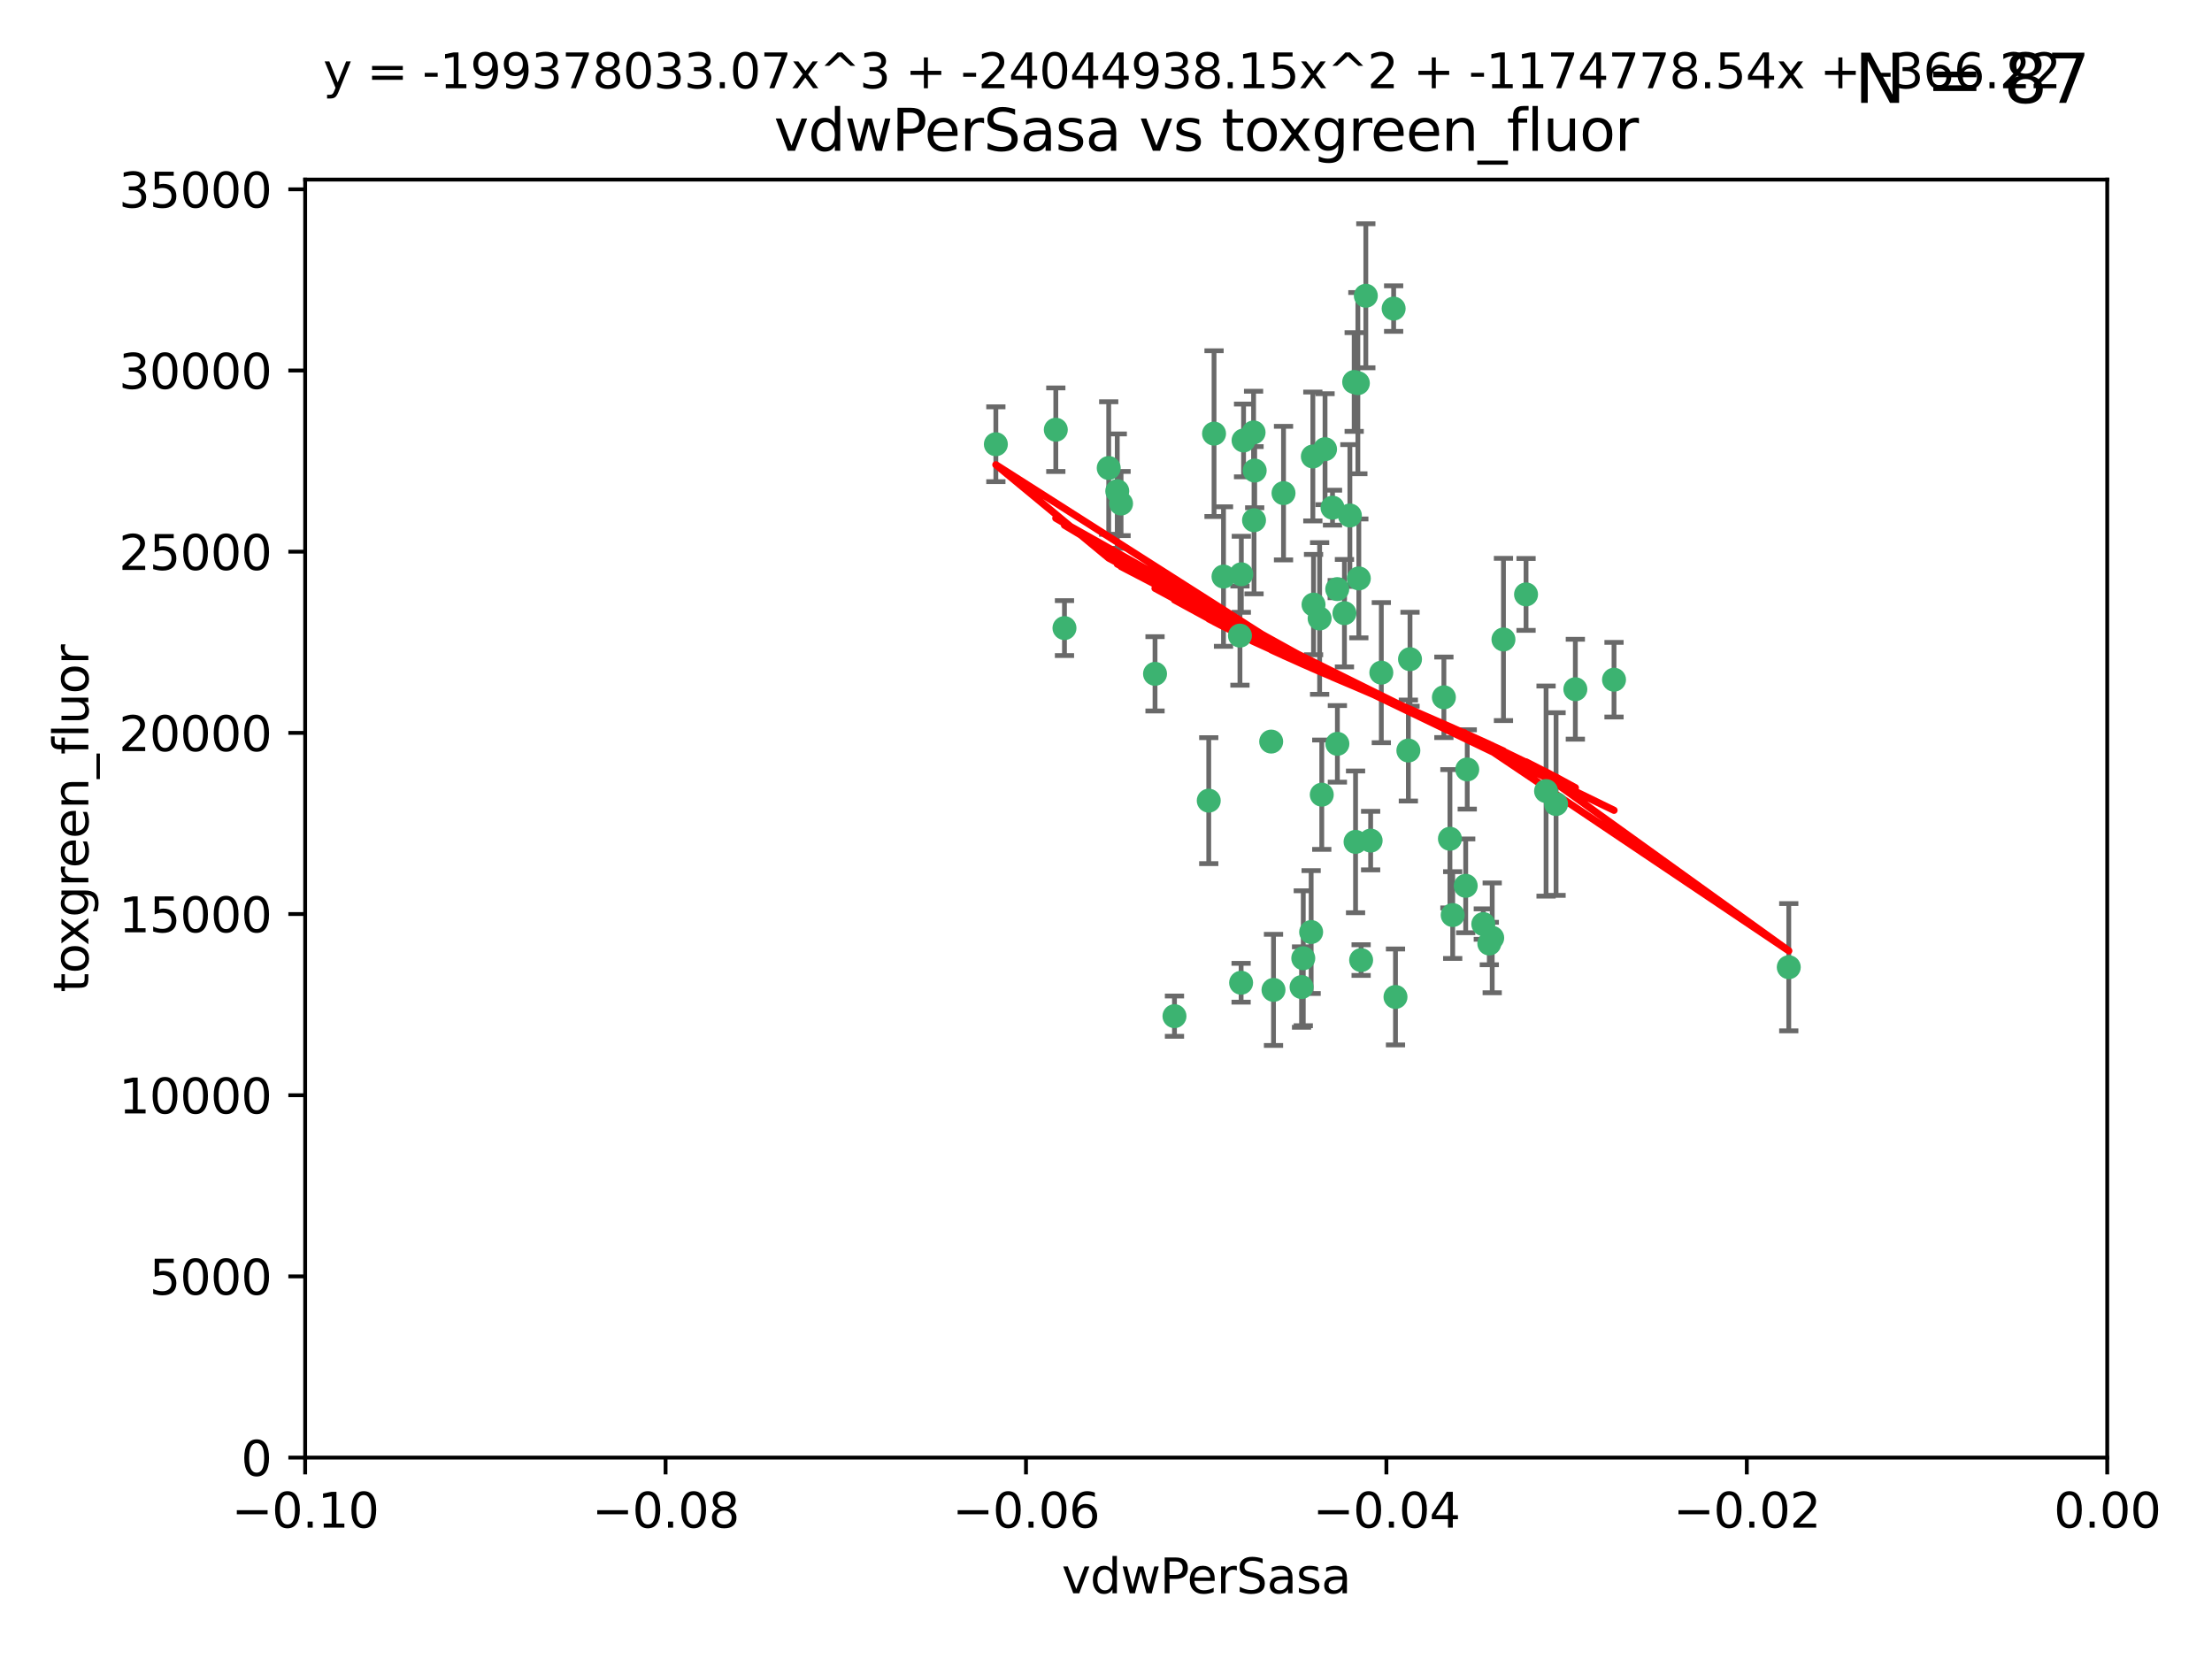 <?xml version="1.0" encoding="utf-8" standalone="no"?>
<!DOCTYPE svg PUBLIC "-//W3C//DTD SVG 1.1//EN"
  "http://www.w3.org/Graphics/SVG/1.1/DTD/svg11.dtd">
<svg xmlns:xlink="http://www.w3.org/1999/xlink" width="460.8pt" height="345.6pt" viewBox="0 0 460.8 345.6" xmlns="http://www.w3.org/2000/svg" version="1.1">
 <defs>
  <style type="text/css">*{stroke-linejoin: round; stroke-linecap: butt}</style>
 </defs>
 <g id="figure_1">
  <g id="patch_1">
   <path d="M 0 345.6 
L 460.8 345.6 
L 460.8 0 
L 0 0 
z
" style="fill: #ffffff"/>
  </g>
  <g id="axes_1">
   <g id="patch_2">
    <path d="M 63.571 303.64 
L 438.975 303.64 
L 438.975 37.411 
L 63.571 37.411 
z
" style="fill: #ffffff"/>
   </g>
   <g id="PathCollection_1">
    <defs>
     <path id="mb8e1f6766f" d="M 0 1.118 
C 0.297 1.118 0.581 1 0.791 0.791 
C 1 0.581 1.118 0.297 1.118 0 
C 1.118 -0.297 1 -0.581 0.791 -0.791 
C 0.581 -1 0.297 -1.118 0 -1.118 
C -0.297 -1.118 -0.581 -1 -0.791 -0.791 
C -1 -0.581 -1.118 -0.297 -1.118 0 
C -1.118 0.297 -1 0.581 -0.791 0.791 
C -0.581 1 -0.297 1.118 0 1.118 
z
" style="stroke: #3cb371"/>
    </defs>
    <g clip-path="url(#p4783f46918)">
     <use xlink:href="#mb8e1f6766f" x="261.374" y="98.026" style="fill: #3cb371; stroke: #3cb371"/>
     <use xlink:href="#mb8e1f6766f" x="273.49" y="95.094" style="fill: #3cb371; stroke: #3cb371"/>
     <use xlink:href="#mb8e1f6766f" x="219.944" y="89.516" style="fill: #3cb371; stroke: #3cb371"/>
     <use xlink:href="#mb8e1f6766f" x="282.1" y="79.578" style="fill: #3cb371; stroke: #3cb371"/>
     <use xlink:href="#mb8e1f6766f" x="267.381" y="102.727" style="fill: #3cb371; stroke: #3cb371"/>
     <use xlink:href="#mb8e1f6766f" x="274.902" y="128.839" style="fill: #3cb371; stroke: #3cb371"/>
     <use xlink:href="#mb8e1f6766f" x="293.731" y="137.321" style="fill: #3cb371; stroke: #3cb371"/>
     <use xlink:href="#mb8e1f6766f" x="259.057" y="91.754" style="fill: #3cb371; stroke: #3cb371"/>
     <use xlink:href="#mb8e1f6766f" x="273.633" y="125.947" style="fill: #3cb371; stroke: #3cb371"/>
     <use xlink:href="#mb8e1f6766f" x="264.81" y="154.483" style="fill: #3cb371; stroke: #3cb371"/>
     <use xlink:href="#mb8e1f6766f" x="281.206" y="107.386" style="fill: #3cb371; stroke: #3cb371"/>
     <use xlink:href="#mb8e1f6766f" x="258.59" y="119.635" style="fill: #3cb371; stroke: #3cb371"/>
     <use xlink:href="#mb8e1f6766f" x="282.869" y="79.819" style="fill: #3cb371; stroke: #3cb371"/>
     <use xlink:href="#mb8e1f6766f" x="278.572" y="122.72" style="fill: #3cb371; stroke: #3cb371"/>
     <use xlink:href="#mb8e1f6766f" x="261.143" y="90.084" style="fill: #3cb371; stroke: #3cb371"/>
     <use xlink:href="#mb8e1f6766f" x="278.602" y="154.954" style="fill: #3cb371; stroke: #3cb371"/>
     <use xlink:href="#mb8e1f6766f" x="233.536" y="104.896" style="fill: #3cb371; stroke: #3cb371"/>
     <use xlink:href="#mb8e1f6766f" x="293.388" y="156.348" style="fill: #3cb371; stroke: #3cb371"/>
     <use xlink:href="#mb8e1f6766f" x="277.586" y="105.756" style="fill: #3cb371; stroke: #3cb371"/>
     <use xlink:href="#mb8e1f6766f" x="230.966" y="97.498" style="fill: #3cb371; stroke: #3cb371"/>
     <use xlink:href="#mb8e1f6766f" x="207.456" y="92.545" style="fill: #3cb371; stroke: #3cb371"/>
     <use xlink:href="#mb8e1f6766f" x="275.349" y="165.548" style="fill: #3cb371; stroke: #3cb371"/>
     <use xlink:href="#mb8e1f6766f" x="252.908" y="90.332" style="fill: #3cb371; stroke: #3cb371"/>
     <use xlink:href="#mb8e1f6766f" x="254.878" y="120.108" style="fill: #3cb371; stroke: #3cb371"/>
     <use xlink:href="#mb8e1f6766f" x="244.665" y="211.686" style="fill: #3cb371; stroke: #3cb371"/>
     <use xlink:href="#mb8e1f6766f" x="283.547" y="200.005" style="fill: #3cb371; stroke: #3cb371"/>
     <use xlink:href="#mb8e1f6766f" x="221.75" y="130.84" style="fill: #3cb371; stroke: #3cb371"/>
     <use xlink:href="#mb8e1f6766f" x="265.294" y="206.213" style="fill: #3cb371; stroke: #3cb371"/>
     <use xlink:href="#mb8e1f6766f" x="271.497" y="199.62" style="fill: #3cb371; stroke: #3cb371"/>
     <use xlink:href="#mb8e1f6766f" x="282.387" y="175.376" style="fill: #3cb371; stroke: #3cb371"/>
     <use xlink:href="#mb8e1f6766f" x="261.237" y="108.373" style="fill: #3cb371; stroke: #3cb371"/>
     <use xlink:href="#mb8e1f6766f" x="240.614" y="140.37" style="fill: #3cb371; stroke: #3cb371"/>
     <use xlink:href="#mb8e1f6766f" x="276.03" y="93.572" style="fill: #3cb371; stroke: #3cb371"/>
     <use xlink:href="#mb8e1f6766f" x="232.747" y="102.308" style="fill: #3cb371; stroke: #3cb371"/>
     <use xlink:href="#mb8e1f6766f" x="280.072" y="127.738" style="fill: #3cb371; stroke: #3cb371"/>
     <use xlink:href="#mb8e1f6766f" x="300.789" y="145.262" style="fill: #3cb371; stroke: #3cb371"/>
     <use xlink:href="#mb8e1f6766f" x="287.754" y="140.122" style="fill: #3cb371; stroke: #3cb371"/>
     <use xlink:href="#mb8e1f6766f" x="310.854" y="195.371" style="fill: #3cb371; stroke: #3cb371"/>
     <use xlink:href="#mb8e1f6766f" x="271.138" y="205.621" style="fill: #3cb371; stroke: #3cb371"/>
     <use xlink:href="#mb8e1f6766f" x="284.527" y="61.614" style="fill: #3cb371; stroke: #3cb371"/>
     <use xlink:href="#mb8e1f6766f" x="302.623" y="190.622" style="fill: #3cb371; stroke: #3cb371"/>
     <use xlink:href="#mb8e1f6766f" x="258.305" y="132.411" style="fill: #3cb371; stroke: #3cb371"/>
     <use xlink:href="#mb8e1f6766f" x="251.805" y="166.79" style="fill: #3cb371; stroke: #3cb371"/>
     <use xlink:href="#mb8e1f6766f" x="283.068" y="120.494" style="fill: #3cb371; stroke: #3cb371"/>
     <use xlink:href="#mb8e1f6766f" x="258.546" y="204.723" style="fill: #3cb371; stroke: #3cb371"/>
     <use xlink:href="#mb8e1f6766f" x="290.707" y="207.684" style="fill: #3cb371; stroke: #3cb371"/>
     <use xlink:href="#mb8e1f6766f" x="313.198" y="133.213" style="fill: #3cb371; stroke: #3cb371"/>
     <use xlink:href="#mb8e1f6766f" x="305.654" y="160.289" style="fill: #3cb371; stroke: #3cb371"/>
     <use xlink:href="#mb8e1f6766f" x="310.249" y="196.552" style="fill: #3cb371; stroke: #3cb371"/>
     <use xlink:href="#mb8e1f6766f" x="302.048" y="174.728" style="fill: #3cb371; stroke: #3cb371"/>
     <use xlink:href="#mb8e1f6766f" x="290.322" y="64.285" style="fill: #3cb371; stroke: #3cb371"/>
     <use xlink:href="#mb8e1f6766f" x="336.23" y="141.593" style="fill: #3cb371; stroke: #3cb371"/>
     <use xlink:href="#mb8e1f6766f" x="285.529" y="175.112" style="fill: #3cb371; stroke: #3cb371"/>
     <use xlink:href="#mb8e1f6766f" x="273.135" y="194.16" style="fill: #3cb371; stroke: #3cb371"/>
     <use xlink:href="#mb8e1f6766f" x="308.999" y="192.502" style="fill: #3cb371; stroke: #3cb371"/>
     <use xlink:href="#mb8e1f6766f" x="322.074" y="164.794" style="fill: #3cb371; stroke: #3cb371"/>
     <use xlink:href="#mb8e1f6766f" x="328.173" y="143.576" style="fill: #3cb371; stroke: #3cb371"/>
     <use xlink:href="#mb8e1f6766f" x="324.157" y="167.495" style="fill: #3cb371; stroke: #3cb371"/>
     <use xlink:href="#mb8e1f6766f" x="317.903" y="123.828" style="fill: #3cb371; stroke: #3cb371"/>
     <use xlink:href="#mb8e1f6766f" x="372.634" y="201.488" style="fill: #3cb371; stroke: #3cb371"/>
     <use xlink:href="#mb8e1f6766f" x="305.333" y="184.534" style="fill: #3cb371; stroke: #3cb371"/>
    </g>
   </g>
   <g id="matplotlib.axis_1">
    <g id="xtick_1">
     <g id="line2d_1">
      <defs>
       <path id="m917d482017" d="M 0 0 
L 0 3.5 
" style="stroke: #000000; stroke-width: 0.8"/>
      </defs>
      <g>
       <use xlink:href="#m917d482017" x="63.571" y="303.64" style="stroke: #000000; stroke-width: 0.8"/>
      </g>
     </g>
     <g id="text_1">
      <!-- −0.10 -->
      <g transform="translate(48.249 318.238)scale(0.1 -0.1)">
       <defs>
        <path id="DejaVuSans-2212" d="M 678 2272 
L 4684 2272 
L 4684 1741 
L 678 1741 
L 678 2272 
z
" transform="scale(0.016)"/>
        <path id="DejaVuSans-30" d="M 2034 4250 
Q 1547 4250 1301 3770 
Q 1056 3291 1056 2328 
Q 1056 1369 1301 889 
Q 1547 409 2034 409 
Q 2525 409 2770 889 
Q 3016 1369 3016 2328 
Q 3016 3291 2770 3770 
Q 2525 4250 2034 4250 
z
M 2034 4750 
Q 2819 4750 3233 4129 
Q 3647 3509 3647 2328 
Q 3647 1150 3233 529 
Q 2819 -91 2034 -91 
Q 1250 -91 836 529 
Q 422 1150 422 2328 
Q 422 3509 836 4129 
Q 1250 4750 2034 4750 
z
" transform="scale(0.016)"/>
        <path id="DejaVuSans-2e" d="M 684 794 
L 1344 794 
L 1344 0 
L 684 0 
L 684 794 
z
" transform="scale(0.016)"/>
        <path id="DejaVuSans-31" d="M 794 531 
L 1825 531 
L 1825 4091 
L 703 3866 
L 703 4441 
L 1819 4666 
L 2450 4666 
L 2450 531 
L 3481 531 
L 3481 0 
L 794 0 
L 794 531 
z
" transform="scale(0.016)"/>
       </defs>
       <use xlink:href="#DejaVuSans-2212"/>
       <use xlink:href="#DejaVuSans-30" x="83.789"/>
       <use xlink:href="#DejaVuSans-2e" x="147.412"/>
       <use xlink:href="#DejaVuSans-31" x="179.199"/>
       <use xlink:href="#DejaVuSans-30" x="242.822"/>
      </g>
     </g>
    </g>
    <g id="xtick_2">
     <g id="line2d_2">
      <g>
       <use xlink:href="#m917d482017" x="138.652" y="303.64" style="stroke: #000000; stroke-width: 0.8"/>
      </g>
     </g>
     <g id="text_2">
      <!-- −0.08 -->
      <g transform="translate(123.329 318.238)scale(0.1 -0.1)">
       <defs>
        <path id="DejaVuSans-38" d="M 2034 2216 
Q 1584 2216 1326 1975 
Q 1069 1734 1069 1313 
Q 1069 891 1326 650 
Q 1584 409 2034 409 
Q 2484 409 2743 651 
Q 3003 894 3003 1313 
Q 3003 1734 2745 1975 
Q 2488 2216 2034 2216 
z
M 1403 2484 
Q 997 2584 770 2862 
Q 544 3141 544 3541 
Q 544 4100 942 4425 
Q 1341 4750 2034 4750 
Q 2731 4750 3128 4425 
Q 3525 4100 3525 3541 
Q 3525 3141 3298 2862 
Q 3072 2584 2669 2484 
Q 3125 2378 3379 2068 
Q 3634 1759 3634 1313 
Q 3634 634 3220 271 
Q 2806 -91 2034 -91 
Q 1263 -91 848 271 
Q 434 634 434 1313 
Q 434 1759 690 2068 
Q 947 2378 1403 2484 
z
M 1172 3481 
Q 1172 3119 1398 2916 
Q 1625 2713 2034 2713 
Q 2441 2713 2670 2916 
Q 2900 3119 2900 3481 
Q 2900 3844 2670 4047 
Q 2441 4250 2034 4250 
Q 1625 4250 1398 4047 
Q 1172 3844 1172 3481 
z
" transform="scale(0.016)"/>
       </defs>
       <use xlink:href="#DejaVuSans-2212"/>
       <use xlink:href="#DejaVuSans-30" x="83.789"/>
       <use xlink:href="#DejaVuSans-2e" x="147.412"/>
       <use xlink:href="#DejaVuSans-30" x="179.199"/>
       <use xlink:href="#DejaVuSans-38" x="242.822"/>
      </g>
     </g>
    </g>
    <g id="xtick_3">
     <g id="line2d_3">
      <g>
       <use xlink:href="#m917d482017" x="213.733" y="303.64" style="stroke: #000000; stroke-width: 0.8"/>
      </g>
     </g>
     <g id="text_3">
      <!-- −0.06 -->
      <g transform="translate(198.41 318.238)scale(0.1 -0.1)">
       <defs>
        <path id="DejaVuSans-36" d="M 2113 2584 
Q 1688 2584 1439 2293 
Q 1191 2003 1191 1497 
Q 1191 994 1439 701 
Q 1688 409 2113 409 
Q 2538 409 2786 701 
Q 3034 994 3034 1497 
Q 3034 2003 2786 2293 
Q 2538 2584 2113 2584 
z
M 3366 4563 
L 3366 3988 
Q 3128 4100 2886 4159 
Q 2644 4219 2406 4219 
Q 1781 4219 1451 3797 
Q 1122 3375 1075 2522 
Q 1259 2794 1537 2939 
Q 1816 3084 2150 3084 
Q 2853 3084 3261 2657 
Q 3669 2231 3669 1497 
Q 3669 778 3244 343 
Q 2819 -91 2113 -91 
Q 1303 -91 875 529 
Q 447 1150 447 2328 
Q 447 3434 972 4092 
Q 1497 4750 2381 4750 
Q 2619 4750 2861 4703 
Q 3103 4656 3366 4563 
z
" transform="scale(0.016)"/>
       </defs>
       <use xlink:href="#DejaVuSans-2212"/>
       <use xlink:href="#DejaVuSans-30" x="83.789"/>
       <use xlink:href="#DejaVuSans-2e" x="147.412"/>
       <use xlink:href="#DejaVuSans-30" x="179.199"/>
       <use xlink:href="#DejaVuSans-36" x="242.822"/>
      </g>
     </g>
    </g>
    <g id="xtick_4">
     <g id="line2d_4">
      <g>
       <use xlink:href="#m917d482017" x="288.813" y="303.64" style="stroke: #000000; stroke-width: 0.8"/>
      </g>
     </g>
     <g id="text_4">
      <!-- −0.04 -->
      <g transform="translate(273.491 318.238)scale(0.1 -0.1)">
       <defs>
        <path id="DejaVuSans-34" d="M 2419 4116 
L 825 1625 
L 2419 1625 
L 2419 4116 
z
M 2253 4666 
L 3047 4666 
L 3047 1625 
L 3713 1625 
L 3713 1100 
L 3047 1100 
L 3047 0 
L 2419 0 
L 2419 1100 
L 313 1100 
L 313 1709 
L 2253 4666 
z
" transform="scale(0.016)"/>
       </defs>
       <use xlink:href="#DejaVuSans-2212"/>
       <use xlink:href="#DejaVuSans-30" x="83.789"/>
       <use xlink:href="#DejaVuSans-2e" x="147.412"/>
       <use xlink:href="#DejaVuSans-30" x="179.199"/>
       <use xlink:href="#DejaVuSans-34" x="242.822"/>
      </g>
     </g>
    </g>
    <g id="xtick_5">
     <g id="line2d_5">
      <g>
       <use xlink:href="#m917d482017" x="363.894" y="303.64" style="stroke: #000000; stroke-width: 0.8"/>
      </g>
     </g>
     <g id="text_5">
      <!-- −0.02 -->
      <g transform="translate(348.572 318.238)scale(0.1 -0.1)">
       <defs>
        <path id="DejaVuSans-32" d="M 1228 531 
L 3431 531 
L 3431 0 
L 469 0 
L 469 531 
Q 828 903 1448 1529 
Q 2069 2156 2228 2338 
Q 2531 2678 2651 2914 
Q 2772 3150 2772 3378 
Q 2772 3750 2511 3984 
Q 2250 4219 1831 4219 
Q 1534 4219 1204 4116 
Q 875 4013 500 3803 
L 500 4441 
Q 881 4594 1212 4672 
Q 1544 4750 1819 4750 
Q 2544 4750 2975 4387 
Q 3406 4025 3406 3419 
Q 3406 3131 3298 2873 
Q 3191 2616 2906 2266 
Q 2828 2175 2409 1742 
Q 1991 1309 1228 531 
z
" transform="scale(0.016)"/>
       </defs>
       <use xlink:href="#DejaVuSans-2212"/>
       <use xlink:href="#DejaVuSans-30" x="83.789"/>
       <use xlink:href="#DejaVuSans-2e" x="147.412"/>
       <use xlink:href="#DejaVuSans-30" x="179.199"/>
       <use xlink:href="#DejaVuSans-32" x="242.822"/>
      </g>
     </g>
    </g>
    <g id="xtick_6">
     <g id="line2d_6">
      <g>
       <use xlink:href="#m917d482017" x="438.975" y="303.64" style="stroke: #000000; stroke-width: 0.8"/>
      </g>
     </g>
     <g id="text_6">
      <!-- 0.00 -->
      <g transform="translate(427.842 318.238)scale(0.1 -0.1)">
       <use xlink:href="#DejaVuSans-30"/>
       <use xlink:href="#DejaVuSans-2e" x="63.623"/>
       <use xlink:href="#DejaVuSans-30" x="95.41"/>
       <use xlink:href="#DejaVuSans-30" x="159.033"/>
      </g>
     </g>
    </g>
    <g id="text_7">
     <!-- vdwPerSasa -->
     <g transform="translate(221.178 331.917)scale(0.1 -0.1)">
      <defs>
       <path id="DejaVuSans-76" d="M 191 3500 
L 800 3500 
L 1894 563 
L 2988 3500 
L 3597 3500 
L 2284 0 
L 1503 0 
L 191 3500 
z
" transform="scale(0.016)"/>
       <path id="DejaVuSans-64" d="M 2906 2969 
L 2906 4863 
L 3481 4863 
L 3481 0 
L 2906 0 
L 2906 525 
Q 2725 213 2448 61 
Q 2172 -91 1784 -91 
Q 1150 -91 751 415 
Q 353 922 353 1747 
Q 353 2572 751 3078 
Q 1150 3584 1784 3584 
Q 2172 3584 2448 3432 
Q 2725 3281 2906 2969 
z
M 947 1747 
Q 947 1113 1208 752 
Q 1469 391 1925 391 
Q 2381 391 2643 752 
Q 2906 1113 2906 1747 
Q 2906 2381 2643 2742 
Q 2381 3103 1925 3103 
Q 1469 3103 1208 2742 
Q 947 2381 947 1747 
z
" transform="scale(0.016)"/>
       <path id="DejaVuSans-77" d="M 269 3500 
L 844 3500 
L 1563 769 
L 2278 3500 
L 2956 3500 
L 3675 769 
L 4391 3500 
L 4966 3500 
L 4050 0 
L 3372 0 
L 2619 2869 
L 1863 0 
L 1184 0 
L 269 3500 
z
" transform="scale(0.016)"/>
       <path id="DejaVuSans-50" d="M 1259 4147 
L 1259 2394 
L 2053 2394 
Q 2494 2394 2734 2622 
Q 2975 2850 2975 3272 
Q 2975 3691 2734 3919 
Q 2494 4147 2053 4147 
L 1259 4147 
z
M 628 4666 
L 2053 4666 
Q 2838 4666 3239 4311 
Q 3641 3956 3641 3272 
Q 3641 2581 3239 2228 
Q 2838 1875 2053 1875 
L 1259 1875 
L 1259 0 
L 628 0 
L 628 4666 
z
" transform="scale(0.016)"/>
       <path id="DejaVuSans-65" d="M 3597 1894 
L 3597 1613 
L 953 1613 
Q 991 1019 1311 708 
Q 1631 397 2203 397 
Q 2534 397 2845 478 
Q 3156 559 3463 722 
L 3463 178 
Q 3153 47 2828 -22 
Q 2503 -91 2169 -91 
Q 1331 -91 842 396 
Q 353 884 353 1716 
Q 353 2575 817 3079 
Q 1281 3584 2069 3584 
Q 2775 3584 3186 3129 
Q 3597 2675 3597 1894 
z
M 3022 2063 
Q 3016 2534 2758 2815 
Q 2500 3097 2075 3097 
Q 1594 3097 1305 2825 
Q 1016 2553 972 2059 
L 3022 2063 
z
" transform="scale(0.016)"/>
       <path id="DejaVuSans-72" d="M 2631 2963 
Q 2534 3019 2420 3045 
Q 2306 3072 2169 3072 
Q 1681 3072 1420 2755 
Q 1159 2438 1159 1844 
L 1159 0 
L 581 0 
L 581 3500 
L 1159 3500 
L 1159 2956 
Q 1341 3275 1631 3429 
Q 1922 3584 2338 3584 
Q 2397 3584 2469 3576 
Q 2541 3569 2628 3553 
L 2631 2963 
z
" transform="scale(0.016)"/>
       <path id="DejaVuSans-53" d="M 3425 4513 
L 3425 3897 
Q 3066 4069 2747 4153 
Q 2428 4238 2131 4238 
Q 1616 4238 1336 4038 
Q 1056 3838 1056 3469 
Q 1056 3159 1242 3001 
Q 1428 2844 1947 2747 
L 2328 2669 
Q 3034 2534 3370 2195 
Q 3706 1856 3706 1288 
Q 3706 609 3251 259 
Q 2797 -91 1919 -91 
Q 1588 -91 1214 -16 
Q 841 59 441 206 
L 441 856 
Q 825 641 1194 531 
Q 1563 422 1919 422 
Q 2459 422 2753 634 
Q 3047 847 3047 1241 
Q 3047 1584 2836 1778 
Q 2625 1972 2144 2069 
L 1759 2144 
Q 1053 2284 737 2584 
Q 422 2884 422 3419 
Q 422 4038 858 4394 
Q 1294 4750 2059 4750 
Q 2388 4750 2728 4690 
Q 3069 4631 3425 4513 
z
" transform="scale(0.016)"/>
       <path id="DejaVuSans-61" d="M 2194 1759 
Q 1497 1759 1228 1600 
Q 959 1441 959 1056 
Q 959 750 1161 570 
Q 1363 391 1709 391 
Q 2188 391 2477 730 
Q 2766 1069 2766 1631 
L 2766 1759 
L 2194 1759 
z
M 3341 1997 
L 3341 0 
L 2766 0 
L 2766 531 
Q 2569 213 2275 61 
Q 1981 -91 1556 -91 
Q 1019 -91 701 211 
Q 384 513 384 1019 
Q 384 1609 779 1909 
Q 1175 2209 1959 2209 
L 2766 2209 
L 2766 2266 
Q 2766 2663 2505 2880 
Q 2244 3097 1772 3097 
Q 1472 3097 1187 3025 
Q 903 2953 641 2809 
L 641 3341 
Q 956 3463 1253 3523 
Q 1550 3584 1831 3584 
Q 2591 3584 2966 3190 
Q 3341 2797 3341 1997 
z
" transform="scale(0.016)"/>
       <path id="DejaVuSans-73" d="M 2834 3397 
L 2834 2853 
Q 2591 2978 2328 3040 
Q 2066 3103 1784 3103 
Q 1356 3103 1142 2972 
Q 928 2841 928 2578 
Q 928 2378 1081 2264 
Q 1234 2150 1697 2047 
L 1894 2003 
Q 2506 1872 2764 1633 
Q 3022 1394 3022 966 
Q 3022 478 2636 193 
Q 2250 -91 1575 -91 
Q 1294 -91 989 -36 
Q 684 19 347 128 
L 347 722 
Q 666 556 975 473 
Q 1284 391 1588 391 
Q 1994 391 2212 530 
Q 2431 669 2431 922 
Q 2431 1156 2273 1281 
Q 2116 1406 1581 1522 
L 1381 1569 
Q 847 1681 609 1914 
Q 372 2147 372 2553 
Q 372 3047 722 3315 
Q 1072 3584 1716 3584 
Q 2034 3584 2315 3537 
Q 2597 3491 2834 3397 
z
" transform="scale(0.016)"/>
      </defs>
      <use xlink:href="#DejaVuSans-76"/>
      <use xlink:href="#DejaVuSans-64" x="59.18"/>
      <use xlink:href="#DejaVuSans-77" x="122.656"/>
      <use xlink:href="#DejaVuSans-50" x="204.443"/>
      <use xlink:href="#DejaVuSans-65" x="261.121"/>
      <use xlink:href="#DejaVuSans-72" x="322.645"/>
      <use xlink:href="#DejaVuSans-53" x="363.758"/>
      <use xlink:href="#DejaVuSans-61" x="427.234"/>
      <use xlink:href="#DejaVuSans-73" x="488.514"/>
      <use xlink:href="#DejaVuSans-61" x="540.613"/>
     </g>
    </g>
   </g>
   <g id="matplotlib.axis_2">
    <g id="ytick_1">
     <g id="line2d_7">
      <defs>
       <path id="mca05ea8be2" d="M 0 0 
L -3.5 0 
" style="stroke: #000000; stroke-width: 0.8"/>
      </defs>
      <g>
       <use xlink:href="#mca05ea8be2" x="63.571" y="303.64" style="stroke: #000000; stroke-width: 0.8"/>
      </g>
     </g>
     <g id="text_8">
      <!-- 0 -->
      <g transform="translate(50.209 307.439)scale(0.1 -0.1)">
       <use xlink:href="#DejaVuSans-30"/>
      </g>
     </g>
    </g>
    <g id="ytick_2">
     <g id="line2d_8">
      <g>
       <use xlink:href="#mca05ea8be2" x="63.571" y="265.897" style="stroke: #000000; stroke-width: 0.8"/>
      </g>
     </g>
     <g id="text_9">
      <!-- 5000 -->
      <g transform="translate(31.121 269.696)scale(0.1 -0.1)">
       <defs>
        <path id="DejaVuSans-35" d="M 691 4666 
L 3169 4666 
L 3169 4134 
L 1269 4134 
L 1269 2991 
Q 1406 3038 1543 3061 
Q 1681 3084 1819 3084 
Q 2600 3084 3056 2656 
Q 3513 2228 3513 1497 
Q 3513 744 3044 326 
Q 2575 -91 1722 -91 
Q 1428 -91 1123 -41 
Q 819 9 494 109 
L 494 744 
Q 775 591 1075 516 
Q 1375 441 1709 441 
Q 2250 441 2565 725 
Q 2881 1009 2881 1497 
Q 2881 1984 2565 2268 
Q 2250 2553 1709 2553 
Q 1456 2553 1204 2497 
Q 953 2441 691 2322 
L 691 4666 
z
" transform="scale(0.016)"/>
       </defs>
       <use xlink:href="#DejaVuSans-35"/>
       <use xlink:href="#DejaVuSans-30" x="63.623"/>
       <use xlink:href="#DejaVuSans-30" x="127.246"/>
       <use xlink:href="#DejaVuSans-30" x="190.869"/>
      </g>
     </g>
    </g>
    <g id="ytick_3">
     <g id="line2d_9">
      <g>
       <use xlink:href="#mca05ea8be2" x="63.571" y="228.154" style="stroke: #000000; stroke-width: 0.8"/>
      </g>
     </g>
     <g id="text_10">
      <!-- 10000 -->
      <g transform="translate(24.759 231.953)scale(0.1 -0.1)">
       <use xlink:href="#DejaVuSans-31"/>
       <use xlink:href="#DejaVuSans-30" x="63.623"/>
       <use xlink:href="#DejaVuSans-30" x="127.246"/>
       <use xlink:href="#DejaVuSans-30" x="190.869"/>
       <use xlink:href="#DejaVuSans-30" x="254.492"/>
      </g>
     </g>
    </g>
    <g id="ytick_4">
     <g id="line2d_10">
      <g>
       <use xlink:href="#mca05ea8be2" x="63.571" y="190.411" style="stroke: #000000; stroke-width: 0.8"/>
      </g>
     </g>
     <g id="text_11">
      <!-- 15000 -->
      <g transform="translate(24.759 194.21)scale(0.1 -0.1)">
       <use xlink:href="#DejaVuSans-31"/>
       <use xlink:href="#DejaVuSans-35" x="63.623"/>
       <use xlink:href="#DejaVuSans-30" x="127.246"/>
       <use xlink:href="#DejaVuSans-30" x="190.869"/>
       <use xlink:href="#DejaVuSans-30" x="254.492"/>
      </g>
     </g>
    </g>
    <g id="ytick_5">
     <g id="line2d_11">
      <g>
       <use xlink:href="#mca05ea8be2" x="63.571" y="152.668" style="stroke: #000000; stroke-width: 0.8"/>
      </g>
     </g>
     <g id="text_12">
      <!-- 20000 -->
      <g transform="translate(24.759 156.467)scale(0.1 -0.1)">
       <use xlink:href="#DejaVuSans-32"/>
       <use xlink:href="#DejaVuSans-30" x="63.623"/>
       <use xlink:href="#DejaVuSans-30" x="127.246"/>
       <use xlink:href="#DejaVuSans-30" x="190.869"/>
       <use xlink:href="#DejaVuSans-30" x="254.492"/>
      </g>
     </g>
    </g>
    <g id="ytick_6">
     <g id="line2d_12">
      <g>
       <use xlink:href="#mca05ea8be2" x="63.571" y="114.925" style="stroke: #000000; stroke-width: 0.8"/>
      </g>
     </g>
     <g id="text_13">
      <!-- 25000 -->
      <g transform="translate(24.759 118.724)scale(0.1 -0.1)">
       <use xlink:href="#DejaVuSans-32"/>
       <use xlink:href="#DejaVuSans-35" x="63.623"/>
       <use xlink:href="#DejaVuSans-30" x="127.246"/>
       <use xlink:href="#DejaVuSans-30" x="190.869"/>
       <use xlink:href="#DejaVuSans-30" x="254.492"/>
      </g>
     </g>
    </g>
    <g id="ytick_7">
     <g id="line2d_13">
      <g>
       <use xlink:href="#mca05ea8be2" x="63.571" y="77.181" style="stroke: #000000; stroke-width: 0.8"/>
      </g>
     </g>
     <g id="text_14">
      <!-- 30000 -->
      <g transform="translate(24.759 80.981)scale(0.1 -0.1)">
       <defs>
        <path id="DejaVuSans-33" d="M 2597 2516 
Q 3050 2419 3304 2112 
Q 3559 1806 3559 1356 
Q 3559 666 3084 287 
Q 2609 -91 1734 -91 
Q 1441 -91 1130 -33 
Q 819 25 488 141 
L 488 750 
Q 750 597 1062 519 
Q 1375 441 1716 441 
Q 2309 441 2620 675 
Q 2931 909 2931 1356 
Q 2931 1769 2642 2001 
Q 2353 2234 1838 2234 
L 1294 2234 
L 1294 2753 
L 1863 2753 
Q 2328 2753 2575 2939 
Q 2822 3125 2822 3475 
Q 2822 3834 2567 4026 
Q 2313 4219 1838 4219 
Q 1578 4219 1281 4162 
Q 984 4106 628 3988 
L 628 4550 
Q 988 4650 1302 4700 
Q 1616 4750 1894 4750 
Q 2613 4750 3031 4423 
Q 3450 4097 3450 3541 
Q 3450 3153 3228 2886 
Q 3006 2619 2597 2516 
z
" transform="scale(0.016)"/>
       </defs>
       <use xlink:href="#DejaVuSans-33"/>
       <use xlink:href="#DejaVuSans-30" x="63.623"/>
       <use xlink:href="#DejaVuSans-30" x="127.246"/>
       <use xlink:href="#DejaVuSans-30" x="190.869"/>
       <use xlink:href="#DejaVuSans-30" x="254.492"/>
      </g>
     </g>
    </g>
    <g id="ytick_8">
     <g id="line2d_14">
      <g>
       <use xlink:href="#mca05ea8be2" x="63.571" y="39.438" style="stroke: #000000; stroke-width: 0.8"/>
      </g>
     </g>
     <g id="text_15">
      <!-- 35000 -->
      <g transform="translate(24.759 43.238)scale(0.1 -0.1)">
       <use xlink:href="#DejaVuSans-33"/>
       <use xlink:href="#DejaVuSans-35" x="63.623"/>
       <use xlink:href="#DejaVuSans-30" x="127.246"/>
       <use xlink:href="#DejaVuSans-30" x="190.869"/>
       <use xlink:href="#DejaVuSans-30" x="254.492"/>
      </g>
     </g>
    </g>
    <g id="text_16">
     <!-- toxgreen_fluor -->
     <g transform="translate(18.401 206.72)rotate(-90)scale(0.1 -0.1)">
      <defs>
       <path id="DejaVuSans-74" d="M 1172 4494 
L 1172 3500 
L 2356 3500 
L 2356 3053 
L 1172 3053 
L 1172 1153 
Q 1172 725 1289 603 
Q 1406 481 1766 481 
L 2356 481 
L 2356 0 
L 1766 0 
Q 1100 0 847 248 
Q 594 497 594 1153 
L 594 3053 
L 172 3053 
L 172 3500 
L 594 3500 
L 594 4494 
L 1172 4494 
z
" transform="scale(0.016)"/>
       <path id="DejaVuSans-6f" d="M 1959 3097 
Q 1497 3097 1228 2736 
Q 959 2375 959 1747 
Q 959 1119 1226 758 
Q 1494 397 1959 397 
Q 2419 397 2687 759 
Q 2956 1122 2956 1747 
Q 2956 2369 2687 2733 
Q 2419 3097 1959 3097 
z
M 1959 3584 
Q 2709 3584 3137 3096 
Q 3566 2609 3566 1747 
Q 3566 888 3137 398 
Q 2709 -91 1959 -91 
Q 1206 -91 779 398 
Q 353 888 353 1747 
Q 353 2609 779 3096 
Q 1206 3584 1959 3584 
z
" transform="scale(0.016)"/>
       <path id="DejaVuSans-78" d="M 3513 3500 
L 2247 1797 
L 3578 0 
L 2900 0 
L 1881 1375 
L 863 0 
L 184 0 
L 1544 1831 
L 300 3500 
L 978 3500 
L 1906 2253 
L 2834 3500 
L 3513 3500 
z
" transform="scale(0.016)"/>
       <path id="DejaVuSans-67" d="M 2906 1791 
Q 2906 2416 2648 2759 
Q 2391 3103 1925 3103 
Q 1463 3103 1205 2759 
Q 947 2416 947 1791 
Q 947 1169 1205 825 
Q 1463 481 1925 481 
Q 2391 481 2648 825 
Q 2906 1169 2906 1791 
z
M 3481 434 
Q 3481 -459 3084 -895 
Q 2688 -1331 1869 -1331 
Q 1566 -1331 1297 -1286 
Q 1028 -1241 775 -1147 
L 775 -588 
Q 1028 -725 1275 -790 
Q 1522 -856 1778 -856 
Q 2344 -856 2625 -561 
Q 2906 -266 2906 331 
L 2906 616 
Q 2728 306 2450 153 
Q 2172 0 1784 0 
Q 1141 0 747 490 
Q 353 981 353 1791 
Q 353 2603 747 3093 
Q 1141 3584 1784 3584 
Q 2172 3584 2450 3431 
Q 2728 3278 2906 2969 
L 2906 3500 
L 3481 3500 
L 3481 434 
z
" transform="scale(0.016)"/>
       <path id="DejaVuSans-6e" d="M 3513 2113 
L 3513 0 
L 2938 0 
L 2938 2094 
Q 2938 2591 2744 2837 
Q 2550 3084 2163 3084 
Q 1697 3084 1428 2787 
Q 1159 2491 1159 1978 
L 1159 0 
L 581 0 
L 581 3500 
L 1159 3500 
L 1159 2956 
Q 1366 3272 1645 3428 
Q 1925 3584 2291 3584 
Q 2894 3584 3203 3211 
Q 3513 2838 3513 2113 
z
" transform="scale(0.016)"/>
       <path id="DejaVuSans-5f" d="M 3263 -1063 
L 3263 -1509 
L -63 -1509 
L -63 -1063 
L 3263 -1063 
z
" transform="scale(0.016)"/>
       <path id="DejaVuSans-66" d="M 2375 4863 
L 2375 4384 
L 1825 4384 
Q 1516 4384 1395 4259 
Q 1275 4134 1275 3809 
L 1275 3500 
L 2222 3500 
L 2222 3053 
L 1275 3053 
L 1275 0 
L 697 0 
L 697 3053 
L 147 3053 
L 147 3500 
L 697 3500 
L 697 3744 
Q 697 4328 969 4595 
Q 1241 4863 1831 4863 
L 2375 4863 
z
" transform="scale(0.016)"/>
       <path id="DejaVuSans-6c" d="M 603 4863 
L 1178 4863 
L 1178 0 
L 603 0 
L 603 4863 
z
" transform="scale(0.016)"/>
       <path id="DejaVuSans-75" d="M 544 1381 
L 544 3500 
L 1119 3500 
L 1119 1403 
Q 1119 906 1312 657 
Q 1506 409 1894 409 
Q 2359 409 2629 706 
Q 2900 1003 2900 1516 
L 2900 3500 
L 3475 3500 
L 3475 0 
L 2900 0 
L 2900 538 
Q 2691 219 2414 64 
Q 2138 -91 1772 -91 
Q 1169 -91 856 284 
Q 544 659 544 1381 
z
M 1991 3584 
L 1991 3584 
z
" transform="scale(0.016)"/>
      </defs>
      <use xlink:href="#DejaVuSans-74"/>
      <use xlink:href="#DejaVuSans-6f" x="39.209"/>
      <use xlink:href="#DejaVuSans-78" x="97.266"/>
      <use xlink:href="#DejaVuSans-67" x="156.445"/>
      <use xlink:href="#DejaVuSans-72" x="219.922"/>
      <use xlink:href="#DejaVuSans-65" x="258.785"/>
      <use xlink:href="#DejaVuSans-65" x="320.309"/>
      <use xlink:href="#DejaVuSans-6e" x="381.832"/>
      <use xlink:href="#DejaVuSans-5f" x="445.211"/>
      <use xlink:href="#DejaVuSans-66" x="495.211"/>
      <use xlink:href="#DejaVuSans-6c" x="530.416"/>
      <use xlink:href="#DejaVuSans-75" x="558.199"/>
      <use xlink:href="#DejaVuSans-6f" x="621.578"/>
      <use xlink:href="#DejaVuSans-72" x="682.76"/>
     </g>
    </g>
   </g>
   <g id="LineCollection_1">
    <path d="M 261.374 105.772 
L 261.374 90.281 
" clip-path="url(#p4783f46918)" style="fill: none; stroke: #696969"/>
    <path d="M 273.49 108.514 
L 273.49 81.675 
" clip-path="url(#p4783f46918)" style="fill: none; stroke: #696969"/>
    <path d="M 219.944 98.217 
L 219.944 80.815 
" clip-path="url(#p4783f46918)" style="fill: none; stroke: #696969"/>
    <path d="M 282.1 89.863 
L 282.1 69.294 
" clip-path="url(#p4783f46918)" style="fill: none; stroke: #696969"/>
    <path d="M 267.381 116.638 
L 267.381 88.815 
" clip-path="url(#p4783f46918)" style="fill: none; stroke: #696969"/>
    <path d="M 274.902 144.637 
L 274.902 113.041 
" clip-path="url(#p4783f46918)" style="fill: none; stroke: #696969"/>
    <path d="M 293.731 147.102 
L 293.731 127.541 
" clip-path="url(#p4783f46918)" style="fill: none; stroke: #696969"/>
    <path d="M 259.057 99.334 
L 259.057 84.174 
" clip-path="url(#p4783f46918)" style="fill: none; stroke: #696969"/>
    <path d="M 273.633 136.397 
L 273.633 115.497 
" clip-path="url(#p4783f46918)" style="fill: none; stroke: #696969"/>
    <path d="M 264.81 155.048 
L 264.81 153.918 
" clip-path="url(#p4783f46918)" style="fill: none; stroke: #696969"/>
    <path d="M 281.206 122.155 
L 281.206 92.617 
" clip-path="url(#p4783f46918)" style="fill: none; stroke: #696969"/>
    <path d="M 258.59 127.554 
L 258.59 111.717 
" clip-path="url(#p4783f46918)" style="fill: none; stroke: #696969"/>
    <path d="M 282.869 98.693 
L 282.869 60.945 
" clip-path="url(#p4783f46918)" style="fill: none; stroke: #696969"/>
    <path d="M 278.572 124.514 
L 278.572 120.926 
" clip-path="url(#p4783f46918)" style="fill: none; stroke: #696969"/>
    <path d="M 261.143 98.668 
L 261.143 81.501 
" clip-path="url(#p4783f46918)" style="fill: none; stroke: #696969"/>
    <path d="M 278.602 162.929 
L 278.602 146.979 
" clip-path="url(#p4783f46918)" style="fill: none; stroke: #696969"/>
    <path d="M 233.536 111.578 
L 233.536 98.214 
" clip-path="url(#p4783f46918)" style="fill: none; stroke: #696969"/>
    <path d="M 293.388 166.868 
L 293.388 145.829 
" clip-path="url(#p4783f46918)" style="fill: none; stroke: #696969"/>
    <path d="M 277.586 109.392 
L 277.586 102.12 
" clip-path="url(#p4783f46918)" style="fill: none; stroke: #696969"/>
    <path d="M 230.966 111.302 
L 230.966 83.693 
" clip-path="url(#p4783f46918)" style="fill: none; stroke: #696969"/>
    <path d="M 207.456 100.341 
L 207.456 84.749 
" clip-path="url(#p4783f46918)" style="fill: none; stroke: #696969"/>
    <path d="M 275.349 176.939 
L 275.349 154.157 
" clip-path="url(#p4783f46918)" style="fill: none; stroke: #696969"/>
    <path d="M 252.908 107.592 
L 252.908 73.071 
" clip-path="url(#p4783f46918)" style="fill: none; stroke: #696969"/>
    <path d="M 254.878 134.641 
L 254.878 105.576 
" clip-path="url(#p4783f46918)" style="fill: none; stroke: #696969"/>
    <path d="M 244.665 215.883 
L 244.665 207.488 
" clip-path="url(#p4783f46918)" style="fill: none; stroke: #696969"/>
    <path d="M 283.547 203.204 
L 283.547 196.806 
" clip-path="url(#p4783f46918)" style="fill: none; stroke: #696969"/>
    <path d="M 221.75 136.561 
L 221.75 125.12 
" clip-path="url(#p4783f46918)" style="fill: none; stroke: #696969"/>
    <path d="M 265.294 217.788 
L 265.294 194.637 
" clip-path="url(#p4783f46918)" style="fill: none; stroke: #696969"/>
    <path d="M 271.497 213.675 
L 271.497 185.565 
" clip-path="url(#p4783f46918)" style="fill: none; stroke: #696969"/>
    <path d="M 282.387 190.142 
L 282.387 160.609 
" clip-path="url(#p4783f46918)" style="fill: none; stroke: #696969"/>
    <path d="M 261.237 123.707 
L 261.237 93.039 
" clip-path="url(#p4783f46918)" style="fill: none; stroke: #696969"/>
    <path d="M 240.614 148.106 
L 240.614 132.634 
" clip-path="url(#p4783f46918)" style="fill: none; stroke: #696969"/>
    <path d="M 276.03 105.129 
L 276.03 82.016 
" clip-path="url(#p4783f46918)" style="fill: none; stroke: #696969"/>
    <path d="M 232.747 114.22 
L 232.747 90.397 
" clip-path="url(#p4783f46918)" style="fill: none; stroke: #696969"/>
    <path d="M 280.072 138.926 
L 280.072 116.549 
" clip-path="url(#p4783f46918)" style="fill: none; stroke: #696969"/>
    <path d="M 300.789 153.647 
L 300.789 136.877 
" clip-path="url(#p4783f46918)" style="fill: none; stroke: #696969"/>
    <path d="M 287.754 154.719 
L 287.754 125.526 
" clip-path="url(#p4783f46918)" style="fill: none; stroke: #696969"/>
    <path d="M 310.854 206.807 
L 310.854 183.935 
" clip-path="url(#p4783f46918)" style="fill: none; stroke: #696969"/>
    <path d="M 271.138 214 
L 271.138 197.242 
" clip-path="url(#p4783f46918)" style="fill: none; stroke: #696969"/>
    <path d="M 284.527 76.614 
L 284.527 46.614 
" clip-path="url(#p4783f46918)" style="fill: none; stroke: #696969"/>
    <path d="M 302.623 199.661 
L 302.623 181.584 
" clip-path="url(#p4783f46918)" style="fill: none; stroke: #696969"/>
    <path d="M 258.305 142.738 
L 258.305 122.084 
" clip-path="url(#p4783f46918)" style="fill: none; stroke: #696969"/>
    <path d="M 251.805 179.908 
L 251.805 153.671 
" clip-path="url(#p4783f46918)" style="fill: none; stroke: #696969"/>
    <path d="M 283.068 132.879 
L 283.068 108.108 
" clip-path="url(#p4783f46918)" style="fill: none; stroke: #696969"/>
    <path d="M 258.546 208.763 
L 258.546 200.682 
" clip-path="url(#p4783f46918)" style="fill: none; stroke: #696969"/>
    <path d="M 290.707 217.677 
L 290.707 197.69 
" clip-path="url(#p4783f46918)" style="fill: none; stroke: #696969"/>
    <path d="M 313.198 150.11 
L 313.198 116.316 
" clip-path="url(#p4783f46918)" style="fill: none; stroke: #696969"/>
    <path d="M 305.654 168.551 
L 305.654 152.026 
" clip-path="url(#p4783f46918)" style="fill: none; stroke: #696969"/>
    <path d="M 310.249 200.974 
L 310.249 192.13 
" clip-path="url(#p4783f46918)" style="fill: none; stroke: #696969"/>
    <path d="M 302.048 189.135 
L 302.048 160.322 
" clip-path="url(#p4783f46918)" style="fill: none; stroke: #696969"/>
    <path d="M 290.322 69.03 
L 290.322 59.54 
" clip-path="url(#p4783f46918)" style="fill: none; stroke: #696969"/>
    <path d="M 336.23 149.363 
L 336.23 133.823 
" clip-path="url(#p4783f46918)" style="fill: none; stroke: #696969"/>
    <path d="M 285.529 181.212 
L 285.529 169.013 
" clip-path="url(#p4783f46918)" style="fill: none; stroke: #696969"/>
    <path d="M 273.135 206.958 
L 273.135 181.362 
" clip-path="url(#p4783f46918)" style="fill: none; stroke: #696969"/>
    <path d="M 308.999 195.669 
L 308.999 189.335 
" clip-path="url(#p4783f46918)" style="fill: none; stroke: #696969"/>
    <path d="M 322.074 186.68 
L 322.074 142.908 
" clip-path="url(#p4783f46918)" style="fill: none; stroke: #696969"/>
    <path d="M 328.173 153.98 
L 328.173 133.171 
" clip-path="url(#p4783f46918)" style="fill: none; stroke: #696969"/>
    <path d="M 324.157 186.519 
L 324.157 148.47 
" clip-path="url(#p4783f46918)" style="fill: none; stroke: #696969"/>
    <path d="M 317.903 131.314 
L 317.903 116.343 
" clip-path="url(#p4783f46918)" style="fill: none; stroke: #696969"/>
    <path d="M 372.634 214.744 
L 372.634 188.233 
" clip-path="url(#p4783f46918)" style="fill: none; stroke: #696969"/>
    <path d="M 305.333 194.3 
L 305.333 174.769 
" clip-path="url(#p4783f46918)" style="fill: none; stroke: #696969"/>
   </g>
   <g id="line2d_15">
    <defs>
     <path id="m30ec6b91eb" d="M 2 0 
L -2 -0 
" style="stroke: #696969"/>
    </defs>
    <g clip-path="url(#p4783f46918)">
     <use xlink:href="#m30ec6b91eb" x="261.374" y="105.772" style="fill: #696969; stroke: #696969"/>
     <use xlink:href="#m30ec6b91eb" x="273.49" y="108.514" style="fill: #696969; stroke: #696969"/>
     <use xlink:href="#m30ec6b91eb" x="219.944" y="98.217" style="fill: #696969; stroke: #696969"/>
     <use xlink:href="#m30ec6b91eb" x="282.1" y="89.863" style="fill: #696969; stroke: #696969"/>
     <use xlink:href="#m30ec6b91eb" x="267.381" y="116.638" style="fill: #696969; stroke: #696969"/>
     <use xlink:href="#m30ec6b91eb" x="274.902" y="144.637" style="fill: #696969; stroke: #696969"/>
     <use xlink:href="#m30ec6b91eb" x="293.731" y="147.102" style="fill: #696969; stroke: #696969"/>
     <use xlink:href="#m30ec6b91eb" x="259.057" y="99.334" style="fill: #696969; stroke: #696969"/>
     <use xlink:href="#m30ec6b91eb" x="273.633" y="136.397" style="fill: #696969; stroke: #696969"/>
     <use xlink:href="#m30ec6b91eb" x="264.81" y="155.048" style="fill: #696969; stroke: #696969"/>
     <use xlink:href="#m30ec6b91eb" x="281.206" y="122.155" style="fill: #696969; stroke: #696969"/>
     <use xlink:href="#m30ec6b91eb" x="258.59" y="127.554" style="fill: #696969; stroke: #696969"/>
     <use xlink:href="#m30ec6b91eb" x="282.869" y="98.693" style="fill: #696969; stroke: #696969"/>
     <use xlink:href="#m30ec6b91eb" x="278.572" y="124.514" style="fill: #696969; stroke: #696969"/>
     <use xlink:href="#m30ec6b91eb" x="261.143" y="98.668" style="fill: #696969; stroke: #696969"/>
     <use xlink:href="#m30ec6b91eb" x="278.602" y="162.929" style="fill: #696969; stroke: #696969"/>
     <use xlink:href="#m30ec6b91eb" x="233.536" y="111.578" style="fill: #696969; stroke: #696969"/>
     <use xlink:href="#m30ec6b91eb" x="293.388" y="166.868" style="fill: #696969; stroke: #696969"/>
     <use xlink:href="#m30ec6b91eb" x="277.586" y="109.392" style="fill: #696969; stroke: #696969"/>
     <use xlink:href="#m30ec6b91eb" x="230.966" y="111.302" style="fill: #696969; stroke: #696969"/>
     <use xlink:href="#m30ec6b91eb" x="207.456" y="100.341" style="fill: #696969; stroke: #696969"/>
     <use xlink:href="#m30ec6b91eb" x="275.349" y="176.939" style="fill: #696969; stroke: #696969"/>
     <use xlink:href="#m30ec6b91eb" x="252.908" y="107.592" style="fill: #696969; stroke: #696969"/>
     <use xlink:href="#m30ec6b91eb" x="254.878" y="134.641" style="fill: #696969; stroke: #696969"/>
     <use xlink:href="#m30ec6b91eb" x="244.665" y="215.883" style="fill: #696969; stroke: #696969"/>
     <use xlink:href="#m30ec6b91eb" x="283.547" y="203.204" style="fill: #696969; stroke: #696969"/>
     <use xlink:href="#m30ec6b91eb" x="221.75" y="136.561" style="fill: #696969; stroke: #696969"/>
     <use xlink:href="#m30ec6b91eb" x="265.294" y="217.788" style="fill: #696969; stroke: #696969"/>
     <use xlink:href="#m30ec6b91eb" x="271.497" y="213.675" style="fill: #696969; stroke: #696969"/>
     <use xlink:href="#m30ec6b91eb" x="282.387" y="190.142" style="fill: #696969; stroke: #696969"/>
     <use xlink:href="#m30ec6b91eb" x="261.237" y="123.707" style="fill: #696969; stroke: #696969"/>
     <use xlink:href="#m30ec6b91eb" x="240.614" y="148.106" style="fill: #696969; stroke: #696969"/>
     <use xlink:href="#m30ec6b91eb" x="276.03" y="105.129" style="fill: #696969; stroke: #696969"/>
     <use xlink:href="#m30ec6b91eb" x="232.747" y="114.22" style="fill: #696969; stroke: #696969"/>
     <use xlink:href="#m30ec6b91eb" x="280.072" y="138.926" style="fill: #696969; stroke: #696969"/>
     <use xlink:href="#m30ec6b91eb" x="300.789" y="153.647" style="fill: #696969; stroke: #696969"/>
     <use xlink:href="#m30ec6b91eb" x="287.754" y="154.719" style="fill: #696969; stroke: #696969"/>
     <use xlink:href="#m30ec6b91eb" x="310.854" y="206.807" style="fill: #696969; stroke: #696969"/>
     <use xlink:href="#m30ec6b91eb" x="271.138" y="214" style="fill: #696969; stroke: #696969"/>
     <use xlink:href="#m30ec6b91eb" x="284.527" y="76.614" style="fill: #696969; stroke: #696969"/>
     <use xlink:href="#m30ec6b91eb" x="302.623" y="199.661" style="fill: #696969; stroke: #696969"/>
     <use xlink:href="#m30ec6b91eb" x="258.305" y="142.738" style="fill: #696969; stroke: #696969"/>
     <use xlink:href="#m30ec6b91eb" x="251.805" y="179.908" style="fill: #696969; stroke: #696969"/>
     <use xlink:href="#m30ec6b91eb" x="283.068" y="132.879" style="fill: #696969; stroke: #696969"/>
     <use xlink:href="#m30ec6b91eb" x="258.546" y="208.763" style="fill: #696969; stroke: #696969"/>
     <use xlink:href="#m30ec6b91eb" x="290.707" y="217.677" style="fill: #696969; stroke: #696969"/>
     <use xlink:href="#m30ec6b91eb" x="313.198" y="150.11" style="fill: #696969; stroke: #696969"/>
     <use xlink:href="#m30ec6b91eb" x="305.654" y="168.551" style="fill: #696969; stroke: #696969"/>
     <use xlink:href="#m30ec6b91eb" x="310.249" y="200.974" style="fill: #696969; stroke: #696969"/>
     <use xlink:href="#m30ec6b91eb" x="302.048" y="189.135" style="fill: #696969; stroke: #696969"/>
     <use xlink:href="#m30ec6b91eb" x="290.322" y="69.03" style="fill: #696969; stroke: #696969"/>
     <use xlink:href="#m30ec6b91eb" x="336.23" y="149.363" style="fill: #696969; stroke: #696969"/>
     <use xlink:href="#m30ec6b91eb" x="285.529" y="181.212" style="fill: #696969; stroke: #696969"/>
     <use xlink:href="#m30ec6b91eb" x="273.135" y="206.958" style="fill: #696969; stroke: #696969"/>
     <use xlink:href="#m30ec6b91eb" x="308.999" y="195.669" style="fill: #696969; stroke: #696969"/>
     <use xlink:href="#m30ec6b91eb" x="322.074" y="186.68" style="fill: #696969; stroke: #696969"/>
     <use xlink:href="#m30ec6b91eb" x="328.173" y="153.98" style="fill: #696969; stroke: #696969"/>
     <use xlink:href="#m30ec6b91eb" x="324.157" y="186.519" style="fill: #696969; stroke: #696969"/>
     <use xlink:href="#m30ec6b91eb" x="317.903" y="131.314" style="fill: #696969; stroke: #696969"/>
     <use xlink:href="#m30ec6b91eb" x="372.634" y="214.744" style="fill: #696969; stroke: #696969"/>
     <use xlink:href="#m30ec6b91eb" x="305.333" y="194.3" style="fill: #696969; stroke: #696969"/>
    </g>
   </g>
   <g id="line2d_16">
    <g clip-path="url(#p4783f46918)">
     <use xlink:href="#m30ec6b91eb" x="261.374" y="90.281" style="fill: #696969; stroke: #696969"/>
     <use xlink:href="#m30ec6b91eb" x="273.49" y="81.675" style="fill: #696969; stroke: #696969"/>
     <use xlink:href="#m30ec6b91eb" x="219.944" y="80.815" style="fill: #696969; stroke: #696969"/>
     <use xlink:href="#m30ec6b91eb" x="282.1" y="69.294" style="fill: #696969; stroke: #696969"/>
     <use xlink:href="#m30ec6b91eb" x="267.381" y="88.815" style="fill: #696969; stroke: #696969"/>
     <use xlink:href="#m30ec6b91eb" x="274.902" y="113.041" style="fill: #696969; stroke: #696969"/>
     <use xlink:href="#m30ec6b91eb" x="293.731" y="127.541" style="fill: #696969; stroke: #696969"/>
     <use xlink:href="#m30ec6b91eb" x="259.057" y="84.174" style="fill: #696969; stroke: #696969"/>
     <use xlink:href="#m30ec6b91eb" x="273.633" y="115.497" style="fill: #696969; stroke: #696969"/>
     <use xlink:href="#m30ec6b91eb" x="264.81" y="153.918" style="fill: #696969; stroke: #696969"/>
     <use xlink:href="#m30ec6b91eb" x="281.206" y="92.617" style="fill: #696969; stroke: #696969"/>
     <use xlink:href="#m30ec6b91eb" x="258.59" y="111.717" style="fill: #696969; stroke: #696969"/>
     <use xlink:href="#m30ec6b91eb" x="282.869" y="60.945" style="fill: #696969; stroke: #696969"/>
     <use xlink:href="#m30ec6b91eb" x="278.572" y="120.926" style="fill: #696969; stroke: #696969"/>
     <use xlink:href="#m30ec6b91eb" x="261.143" y="81.501" style="fill: #696969; stroke: #696969"/>
     <use xlink:href="#m30ec6b91eb" x="278.602" y="146.979" style="fill: #696969; stroke: #696969"/>
     <use xlink:href="#m30ec6b91eb" x="233.536" y="98.214" style="fill: #696969; stroke: #696969"/>
     <use xlink:href="#m30ec6b91eb" x="293.388" y="145.829" style="fill: #696969; stroke: #696969"/>
     <use xlink:href="#m30ec6b91eb" x="277.586" y="102.12" style="fill: #696969; stroke: #696969"/>
     <use xlink:href="#m30ec6b91eb" x="230.966" y="83.693" style="fill: #696969; stroke: #696969"/>
     <use xlink:href="#m30ec6b91eb" x="207.456" y="84.749" style="fill: #696969; stroke: #696969"/>
     <use xlink:href="#m30ec6b91eb" x="275.349" y="154.157" style="fill: #696969; stroke: #696969"/>
     <use xlink:href="#m30ec6b91eb" x="252.908" y="73.071" style="fill: #696969; stroke: #696969"/>
     <use xlink:href="#m30ec6b91eb" x="254.878" y="105.576" style="fill: #696969; stroke: #696969"/>
     <use xlink:href="#m30ec6b91eb" x="244.665" y="207.488" style="fill: #696969; stroke: #696969"/>
     <use xlink:href="#m30ec6b91eb" x="283.547" y="196.806" style="fill: #696969; stroke: #696969"/>
     <use xlink:href="#m30ec6b91eb" x="221.75" y="125.12" style="fill: #696969; stroke: #696969"/>
     <use xlink:href="#m30ec6b91eb" x="265.294" y="194.637" style="fill: #696969; stroke: #696969"/>
     <use xlink:href="#m30ec6b91eb" x="271.497" y="185.565" style="fill: #696969; stroke: #696969"/>
     <use xlink:href="#m30ec6b91eb" x="282.387" y="160.609" style="fill: #696969; stroke: #696969"/>
     <use xlink:href="#m30ec6b91eb" x="261.237" y="93.039" style="fill: #696969; stroke: #696969"/>
     <use xlink:href="#m30ec6b91eb" x="240.614" y="132.634" style="fill: #696969; stroke: #696969"/>
     <use xlink:href="#m30ec6b91eb" x="276.03" y="82.016" style="fill: #696969; stroke: #696969"/>
     <use xlink:href="#m30ec6b91eb" x="232.747" y="90.397" style="fill: #696969; stroke: #696969"/>
     <use xlink:href="#m30ec6b91eb" x="280.072" y="116.549" style="fill: #696969; stroke: #696969"/>
     <use xlink:href="#m30ec6b91eb" x="300.789" y="136.877" style="fill: #696969; stroke: #696969"/>
     <use xlink:href="#m30ec6b91eb" x="287.754" y="125.526" style="fill: #696969; stroke: #696969"/>
     <use xlink:href="#m30ec6b91eb" x="310.854" y="183.935" style="fill: #696969; stroke: #696969"/>
     <use xlink:href="#m30ec6b91eb" x="271.138" y="197.242" style="fill: #696969; stroke: #696969"/>
     <use xlink:href="#m30ec6b91eb" x="284.527" y="46.614" style="fill: #696969; stroke: #696969"/>
     <use xlink:href="#m30ec6b91eb" x="302.623" y="181.584" style="fill: #696969; stroke: #696969"/>
     <use xlink:href="#m30ec6b91eb" x="258.305" y="122.084" style="fill: #696969; stroke: #696969"/>
     <use xlink:href="#m30ec6b91eb" x="251.805" y="153.671" style="fill: #696969; stroke: #696969"/>
     <use xlink:href="#m30ec6b91eb" x="283.068" y="108.108" style="fill: #696969; stroke: #696969"/>
     <use xlink:href="#m30ec6b91eb" x="258.546" y="200.682" style="fill: #696969; stroke: #696969"/>
     <use xlink:href="#m30ec6b91eb" x="290.707" y="197.69" style="fill: #696969; stroke: #696969"/>
     <use xlink:href="#m30ec6b91eb" x="313.198" y="116.316" style="fill: #696969; stroke: #696969"/>
     <use xlink:href="#m30ec6b91eb" x="305.654" y="152.026" style="fill: #696969; stroke: #696969"/>
     <use xlink:href="#m30ec6b91eb" x="310.249" y="192.13" style="fill: #696969; stroke: #696969"/>
     <use xlink:href="#m30ec6b91eb" x="302.048" y="160.322" style="fill: #696969; stroke: #696969"/>
     <use xlink:href="#m30ec6b91eb" x="290.322" y="59.54" style="fill: #696969; stroke: #696969"/>
     <use xlink:href="#m30ec6b91eb" x="336.23" y="133.823" style="fill: #696969; stroke: #696969"/>
     <use xlink:href="#m30ec6b91eb" x="285.529" y="169.013" style="fill: #696969; stroke: #696969"/>
     <use xlink:href="#m30ec6b91eb" x="273.135" y="181.362" style="fill: #696969; stroke: #696969"/>
     <use xlink:href="#m30ec6b91eb" x="308.999" y="189.335" style="fill: #696969; stroke: #696969"/>
     <use xlink:href="#m30ec6b91eb" x="322.074" y="142.908" style="fill: #696969; stroke: #696969"/>
     <use xlink:href="#m30ec6b91eb" x="328.173" y="133.171" style="fill: #696969; stroke: #696969"/>
     <use xlink:href="#m30ec6b91eb" x="324.157" y="148.47" style="fill: #696969; stroke: #696969"/>
     <use xlink:href="#m30ec6b91eb" x="317.903" y="116.343" style="fill: #696969; stroke: #696969"/>
     <use xlink:href="#m30ec6b91eb" x="372.634" y="188.233" style="fill: #696969; stroke: #696969"/>
     <use xlink:href="#m30ec6b91eb" x="305.333" y="174.769" style="fill: #696969; stroke: #696969"/>
    </g>
   </g>
   <g id="line2d_17">
    <path d="M 261.374 133.747 
L 273.49 139.272 
L 219.944 107.954 
L 282.1 142.958 
L 267.381 136.551 
L 274.902 139.886 
L 293.731 147.838 
L 259.057 132.624 
L 273.633 139.334 
L 264.81 135.369 
L 281.206 142.581 
L 258.59 132.394 
L 282.869 143.282 
L 278.572 141.463 
L 261.143 133.637 
L 278.602 141.476 
L 233.536 118.023 
L 293.388 147.693 
L 277.586 141.042 
L 230.966 116.264 
L 207.456 96.819 
L 275.349 140.08 
L 252.908 129.508 
L 254.878 130.529 
L 244.665 124.968 
L 283.547 143.567 
L 221.75 109.406 
L 265.294 135.593 
L 271.497 138.396 
L 282.387 143.079 
L 261.237 133.682 
L 240.614 122.559 
L 276.03 140.373 
L 232.747 117.49 
L 280.072 142.101 
L 300.789 150.846 
L 287.754 145.331 
L 310.854 155.337 
L 271.138 138.237 
L 284.527 143.979 
L 302.623 151.642 
L 258.305 132.254 
L 251.805 128.927 
L 283.068 143.366 
L 258.546 132.373 
L 290.707 146.567 
L 313.198 156.433 
L 305.654 152.979 
L 310.249 155.057 
L 302.048 151.392 
L 290.322 146.406 
L 336.23 168.801 
L 285.529 144.399 
L 273.135 139.117 
L 308.999 154.485 
L 322.074 160.816 
L 328.173 164.086 
L 324.157 161.906 
L 317.903 158.707 
L 372.634 198.069 
L 305.333 152.836 
" clip-path="url(#p4783f46918)" style="fill: none; stroke: #ff0000; stroke-width: 1.5; stroke-linecap: square"/>
   </g>
   <g id="line2d_18">
    <defs>
     <path id="mc407e8e773" d="M 0 2 
C 0.53 2 1.039 1.789 1.414 1.414 
C 1.789 1.039 2 0.53 2 0 
C 2 -0.53 1.789 -1.039 1.414 -1.414 
C 1.039 -1.789 0.53 -2 0 -2 
C -0.53 -2 -1.039 -1.789 -1.414 -1.414 
C -1.789 -1.039 -2 -0.53 -2 0 
C -2 0.53 -1.789 1.039 -1.414 1.414 
C -1.039 1.789 -0.53 2 0 2 
z
" style="stroke: #3cb371"/>
    </defs>
    <g clip-path="url(#p4783f46918)">
     <use xlink:href="#mc407e8e773" x="261.374" y="98.026" style="fill: #3cb371; stroke: #3cb371"/>
     <use xlink:href="#mc407e8e773" x="273.49" y="95.094" style="fill: #3cb371; stroke: #3cb371"/>
     <use xlink:href="#mc407e8e773" x="219.944" y="89.516" style="fill: #3cb371; stroke: #3cb371"/>
     <use xlink:href="#mc407e8e773" x="282.1" y="79.578" style="fill: #3cb371; stroke: #3cb371"/>
     <use xlink:href="#mc407e8e773" x="267.381" y="102.727" style="fill: #3cb371; stroke: #3cb371"/>
     <use xlink:href="#mc407e8e773" x="274.902" y="128.839" style="fill: #3cb371; stroke: #3cb371"/>
     <use xlink:href="#mc407e8e773" x="293.731" y="137.321" style="fill: #3cb371; stroke: #3cb371"/>
     <use xlink:href="#mc407e8e773" x="259.057" y="91.754" style="fill: #3cb371; stroke: #3cb371"/>
     <use xlink:href="#mc407e8e773" x="273.633" y="125.947" style="fill: #3cb371; stroke: #3cb371"/>
     <use xlink:href="#mc407e8e773" x="264.81" y="154.483" style="fill: #3cb371; stroke: #3cb371"/>
     <use xlink:href="#mc407e8e773" x="281.206" y="107.386" style="fill: #3cb371; stroke: #3cb371"/>
     <use xlink:href="#mc407e8e773" x="258.59" y="119.635" style="fill: #3cb371; stroke: #3cb371"/>
     <use xlink:href="#mc407e8e773" x="282.869" y="79.819" style="fill: #3cb371; stroke: #3cb371"/>
     <use xlink:href="#mc407e8e773" x="278.572" y="122.72" style="fill: #3cb371; stroke: #3cb371"/>
     <use xlink:href="#mc407e8e773" x="261.143" y="90.084" style="fill: #3cb371; stroke: #3cb371"/>
     <use xlink:href="#mc407e8e773" x="278.602" y="154.954" style="fill: #3cb371; stroke: #3cb371"/>
     <use xlink:href="#mc407e8e773" x="233.536" y="104.896" style="fill: #3cb371; stroke: #3cb371"/>
     <use xlink:href="#mc407e8e773" x="293.388" y="156.348" style="fill: #3cb371; stroke: #3cb371"/>
     <use xlink:href="#mc407e8e773" x="277.586" y="105.756" style="fill: #3cb371; stroke: #3cb371"/>
     <use xlink:href="#mc407e8e773" x="230.966" y="97.498" style="fill: #3cb371; stroke: #3cb371"/>
     <use xlink:href="#mc407e8e773" x="207.456" y="92.545" style="fill: #3cb371; stroke: #3cb371"/>
     <use xlink:href="#mc407e8e773" x="275.349" y="165.548" style="fill: #3cb371; stroke: #3cb371"/>
     <use xlink:href="#mc407e8e773" x="252.908" y="90.332" style="fill: #3cb371; stroke: #3cb371"/>
     <use xlink:href="#mc407e8e773" x="254.878" y="120.108" style="fill: #3cb371; stroke: #3cb371"/>
     <use xlink:href="#mc407e8e773" x="244.665" y="211.686" style="fill: #3cb371; stroke: #3cb371"/>
     <use xlink:href="#mc407e8e773" x="283.547" y="200.005" style="fill: #3cb371; stroke: #3cb371"/>
     <use xlink:href="#mc407e8e773" x="221.75" y="130.84" style="fill: #3cb371; stroke: #3cb371"/>
     <use xlink:href="#mc407e8e773" x="265.294" y="206.213" style="fill: #3cb371; stroke: #3cb371"/>
     <use xlink:href="#mc407e8e773" x="271.497" y="199.62" style="fill: #3cb371; stroke: #3cb371"/>
     <use xlink:href="#mc407e8e773" x="282.387" y="175.376" style="fill: #3cb371; stroke: #3cb371"/>
     <use xlink:href="#mc407e8e773" x="261.237" y="108.373" style="fill: #3cb371; stroke: #3cb371"/>
     <use xlink:href="#mc407e8e773" x="240.614" y="140.37" style="fill: #3cb371; stroke: #3cb371"/>
     <use xlink:href="#mc407e8e773" x="276.03" y="93.572" style="fill: #3cb371; stroke: #3cb371"/>
     <use xlink:href="#mc407e8e773" x="232.747" y="102.308" style="fill: #3cb371; stroke: #3cb371"/>
     <use xlink:href="#mc407e8e773" x="280.072" y="127.738" style="fill: #3cb371; stroke: #3cb371"/>
     <use xlink:href="#mc407e8e773" x="300.789" y="145.262" style="fill: #3cb371; stroke: #3cb371"/>
     <use xlink:href="#mc407e8e773" x="287.754" y="140.122" style="fill: #3cb371; stroke: #3cb371"/>
     <use xlink:href="#mc407e8e773" x="310.854" y="195.371" style="fill: #3cb371; stroke: #3cb371"/>
     <use xlink:href="#mc407e8e773" x="271.138" y="205.621" style="fill: #3cb371; stroke: #3cb371"/>
     <use xlink:href="#mc407e8e773" x="284.527" y="61.614" style="fill: #3cb371; stroke: #3cb371"/>
     <use xlink:href="#mc407e8e773" x="302.623" y="190.622" style="fill: #3cb371; stroke: #3cb371"/>
     <use xlink:href="#mc407e8e773" x="258.305" y="132.411" style="fill: #3cb371; stroke: #3cb371"/>
     <use xlink:href="#mc407e8e773" x="251.805" y="166.79" style="fill: #3cb371; stroke: #3cb371"/>
     <use xlink:href="#mc407e8e773" x="283.068" y="120.494" style="fill: #3cb371; stroke: #3cb371"/>
     <use xlink:href="#mc407e8e773" x="258.546" y="204.723" style="fill: #3cb371; stroke: #3cb371"/>
     <use xlink:href="#mc407e8e773" x="290.707" y="207.684" style="fill: #3cb371; stroke: #3cb371"/>
     <use xlink:href="#mc407e8e773" x="313.198" y="133.213" style="fill: #3cb371; stroke: #3cb371"/>
     <use xlink:href="#mc407e8e773" x="305.654" y="160.289" style="fill: #3cb371; stroke: #3cb371"/>
     <use xlink:href="#mc407e8e773" x="310.249" y="196.552" style="fill: #3cb371; stroke: #3cb371"/>
     <use xlink:href="#mc407e8e773" x="302.048" y="174.728" style="fill: #3cb371; stroke: #3cb371"/>
     <use xlink:href="#mc407e8e773" x="290.322" y="64.285" style="fill: #3cb371; stroke: #3cb371"/>
     <use xlink:href="#mc407e8e773" x="336.23" y="141.593" style="fill: #3cb371; stroke: #3cb371"/>
     <use xlink:href="#mc407e8e773" x="285.529" y="175.112" style="fill: #3cb371; stroke: #3cb371"/>
     <use xlink:href="#mc407e8e773" x="273.135" y="194.16" style="fill: #3cb371; stroke: #3cb371"/>
     <use xlink:href="#mc407e8e773" x="308.999" y="192.502" style="fill: #3cb371; stroke: #3cb371"/>
     <use xlink:href="#mc407e8e773" x="322.074" y="164.794" style="fill: #3cb371; stroke: #3cb371"/>
     <use xlink:href="#mc407e8e773" x="328.173" y="143.576" style="fill: #3cb371; stroke: #3cb371"/>
     <use xlink:href="#mc407e8e773" x="324.157" y="167.495" style="fill: #3cb371; stroke: #3cb371"/>
     <use xlink:href="#mc407e8e773" x="317.903" y="123.828" style="fill: #3cb371; stroke: #3cb371"/>
     <use xlink:href="#mc407e8e773" x="372.634" y="201.488" style="fill: #3cb371; stroke: #3cb371"/>
     <use xlink:href="#mc407e8e773" x="305.333" y="184.534" style="fill: #3cb371; stroke: #3cb371"/>
    </g>
   </g>
   <g id="patch_3">
    <path d="M 63.571 303.64 
L 63.571 37.411 
" style="fill: none; stroke: #000000; stroke-width: 0.8; stroke-linejoin: miter; stroke-linecap: square"/>
   </g>
   <g id="patch_4">
    <path d="M 438.975 303.64 
L 438.975 37.411 
" style="fill: none; stroke: #000000; stroke-width: 0.8; stroke-linejoin: miter; stroke-linecap: square"/>
   </g>
   <g id="patch_5">
    <path d="M 63.571 303.64 
L 438.975 303.64 
" style="fill: none; stroke: #000000; stroke-width: 0.8; stroke-linejoin: miter; stroke-linecap: square"/>
   </g>
   <g id="patch_6">
    <path d="M 63.571 37.411 
L 438.975 37.411 
" style="fill: none; stroke: #000000; stroke-width: 0.8; stroke-linejoin: miter; stroke-linecap: square"/>
   </g>
   <g id="text_17">
    <!-- N = 87 -->
    <g transform="translate(386.302 21.426)scale(0.14 -0.14)">
     <defs>
      <path id="DejaVuSans-4e" d="M 628 4666 
L 1478 4666 
L 3547 763 
L 3547 4666 
L 4159 4666 
L 4159 0 
L 3309 0 
L 1241 3903 
L 1241 0 
L 628 0 
L 628 4666 
z
" transform="scale(0.016)"/>
      <path id="DejaVuSans-20" transform="scale(0.016)"/>
      <path id="DejaVuSans-3d" d="M 678 2906 
L 4684 2906 
L 4684 2381 
L 678 2381 
L 678 2906 
z
M 678 1631 
L 4684 1631 
L 4684 1100 
L 678 1100 
L 678 1631 
z
" transform="scale(0.016)"/>
      <path id="DejaVuSans-37" d="M 525 4666 
L 3525 4666 
L 3525 4397 
L 1831 0 
L 1172 0 
L 2766 4134 
L 525 4134 
L 525 4666 
z
" transform="scale(0.016)"/>
     </defs>
     <use xlink:href="#DejaVuSans-4e"/>
     <use xlink:href="#DejaVuSans-20" x="74.805"/>
     <use xlink:href="#DejaVuSans-3d" x="106.592"/>
     <use xlink:href="#DejaVuSans-20" x="190.381"/>
     <use xlink:href="#DejaVuSans-38" x="222.168"/>
     <use xlink:href="#DejaVuSans-37" x="285.791"/>
    </g>
   </g>
   <g id="text_18">
    <!-- y = -199378033.07x^3 + -24044938.15x^2 + -1174778.54x + -366.22 -->
    <g transform="translate(67.325 18.387)scale(0.1 -0.1)">
     <defs>
      <path id="DejaVuSans-79" d="M 2059 -325 
Q 1816 -950 1584 -1140 
Q 1353 -1331 966 -1331 
L 506 -1331 
L 506 -850 
L 844 -850 
Q 1081 -850 1212 -737 
Q 1344 -625 1503 -206 
L 1606 56 
L 191 3500 
L 800 3500 
L 1894 763 
L 2988 3500 
L 3597 3500 
L 2059 -325 
z
" transform="scale(0.016)"/>
      <path id="DejaVuSans-2d" d="M 313 2009 
L 1997 2009 
L 1997 1497 
L 313 1497 
L 313 2009 
z
" transform="scale(0.016)"/>
      <path id="DejaVuSans-39" d="M 703 97 
L 703 672 
Q 941 559 1184 500 
Q 1428 441 1663 441 
Q 2288 441 2617 861 
Q 2947 1281 2994 2138 
Q 2813 1869 2534 1725 
Q 2256 1581 1919 1581 
Q 1219 1581 811 2004 
Q 403 2428 403 3163 
Q 403 3881 828 4315 
Q 1253 4750 1959 4750 
Q 2769 4750 3195 4129 
Q 3622 3509 3622 2328 
Q 3622 1225 3098 567 
Q 2575 -91 1691 -91 
Q 1453 -91 1209 -44 
Q 966 3 703 97 
z
M 1959 2075 
Q 2384 2075 2632 2365 
Q 2881 2656 2881 3163 
Q 2881 3666 2632 3958 
Q 2384 4250 1959 4250 
Q 1534 4250 1286 3958 
Q 1038 3666 1038 3163 
Q 1038 2656 1286 2365 
Q 1534 2075 1959 2075 
z
" transform="scale(0.016)"/>
      <path id="DejaVuSans-5e" d="M 2988 4666 
L 4684 2925 
L 4056 2925 
L 2681 4159 
L 1306 2925 
L 678 2925 
L 2375 4666 
L 2988 4666 
z
" transform="scale(0.016)"/>
      <path id="DejaVuSans-2b" d="M 2944 4013 
L 2944 2272 
L 4684 2272 
L 4684 1741 
L 2944 1741 
L 2944 0 
L 2419 0 
L 2419 1741 
L 678 1741 
L 678 2272 
L 2419 2272 
L 2419 4013 
L 2944 4013 
z
" transform="scale(0.016)"/>
     </defs>
     <use xlink:href="#DejaVuSans-79"/>
     <use xlink:href="#DejaVuSans-20" x="59.18"/>
     <use xlink:href="#DejaVuSans-3d" x="90.967"/>
     <use xlink:href="#DejaVuSans-20" x="174.756"/>
     <use xlink:href="#DejaVuSans-2d" x="206.543"/>
     <use xlink:href="#DejaVuSans-31" x="242.627"/>
     <use xlink:href="#DejaVuSans-39" x="306.25"/>
     <use xlink:href="#DejaVuSans-39" x="369.873"/>
     <use xlink:href="#DejaVuSans-33" x="433.496"/>
     <use xlink:href="#DejaVuSans-37" x="497.119"/>
     <use xlink:href="#DejaVuSans-38" x="560.742"/>
     <use xlink:href="#DejaVuSans-30" x="624.365"/>
     <use xlink:href="#DejaVuSans-33" x="687.988"/>
     <use xlink:href="#DejaVuSans-33" x="751.611"/>
     <use xlink:href="#DejaVuSans-2e" x="815.234"/>
     <use xlink:href="#DejaVuSans-30" x="847.021"/>
     <use xlink:href="#DejaVuSans-37" x="910.645"/>
     <use xlink:href="#DejaVuSans-78" x="974.268"/>
     <use xlink:href="#DejaVuSans-5e" x="1033.447"/>
     <use xlink:href="#DejaVuSans-33" x="1117.236"/>
     <use xlink:href="#DejaVuSans-20" x="1180.859"/>
     <use xlink:href="#DejaVuSans-2b" x="1212.646"/>
     <use xlink:href="#DejaVuSans-20" x="1296.436"/>
     <use xlink:href="#DejaVuSans-2d" x="1328.223"/>
     <use xlink:href="#DejaVuSans-32" x="1364.307"/>
     <use xlink:href="#DejaVuSans-34" x="1427.93"/>
     <use xlink:href="#DejaVuSans-30" x="1491.553"/>
     <use xlink:href="#DejaVuSans-34" x="1555.176"/>
     <use xlink:href="#DejaVuSans-34" x="1618.799"/>
     <use xlink:href="#DejaVuSans-39" x="1682.422"/>
     <use xlink:href="#DejaVuSans-33" x="1746.045"/>
     <use xlink:href="#DejaVuSans-38" x="1809.668"/>
     <use xlink:href="#DejaVuSans-2e" x="1873.291"/>
     <use xlink:href="#DejaVuSans-31" x="1905.078"/>
     <use xlink:href="#DejaVuSans-35" x="1968.701"/>
     <use xlink:href="#DejaVuSans-78" x="2032.324"/>
     <use xlink:href="#DejaVuSans-5e" x="2091.504"/>
     <use xlink:href="#DejaVuSans-32" x="2175.293"/>
     <use xlink:href="#DejaVuSans-20" x="2238.916"/>
     <use xlink:href="#DejaVuSans-2b" x="2270.703"/>
     <use xlink:href="#DejaVuSans-20" x="2354.492"/>
     <use xlink:href="#DejaVuSans-2d" x="2386.279"/>
     <use xlink:href="#DejaVuSans-31" x="2422.363"/>
     <use xlink:href="#DejaVuSans-31" x="2485.986"/>
     <use xlink:href="#DejaVuSans-37" x="2549.609"/>
     <use xlink:href="#DejaVuSans-34" x="2613.232"/>
     <use xlink:href="#DejaVuSans-37" x="2676.855"/>
     <use xlink:href="#DejaVuSans-37" x="2740.479"/>
     <use xlink:href="#DejaVuSans-38" x="2804.102"/>
     <use xlink:href="#DejaVuSans-2e" x="2867.725"/>
     <use xlink:href="#DejaVuSans-35" x="2899.512"/>
     <use xlink:href="#DejaVuSans-34" x="2963.135"/>
     <use xlink:href="#DejaVuSans-78" x="3026.758"/>
     <use xlink:href="#DejaVuSans-20" x="3085.938"/>
     <use xlink:href="#DejaVuSans-2b" x="3117.725"/>
     <use xlink:href="#DejaVuSans-20" x="3201.514"/>
     <use xlink:href="#DejaVuSans-2d" x="3233.301"/>
     <use xlink:href="#DejaVuSans-33" x="3269.385"/>
     <use xlink:href="#DejaVuSans-36" x="3333.008"/>
     <use xlink:href="#DejaVuSans-36" x="3396.631"/>
     <use xlink:href="#DejaVuSans-2e" x="3460.254"/>
     <use xlink:href="#DejaVuSans-32" x="3492.041"/>
     <use xlink:href="#DejaVuSans-32" x="3555.664"/>
    </g>
   </g>
   <g id="text_19">
    <!-- vdwPerSasa vs toxgreen_fluor -->
    <g transform="translate(161.235 31.411)scale(0.12 -0.12)">
     <use xlink:href="#DejaVuSans-76"/>
     <use xlink:href="#DejaVuSans-64" x="59.18"/>
     <use xlink:href="#DejaVuSans-77" x="122.656"/>
     <use xlink:href="#DejaVuSans-50" x="204.443"/>
     <use xlink:href="#DejaVuSans-65" x="261.121"/>
     <use xlink:href="#DejaVuSans-72" x="322.645"/>
     <use xlink:href="#DejaVuSans-53" x="363.758"/>
     <use xlink:href="#DejaVuSans-61" x="427.234"/>
     <use xlink:href="#DejaVuSans-73" x="488.514"/>
     <use xlink:href="#DejaVuSans-61" x="540.613"/>
     <use xlink:href="#DejaVuSans-20" x="601.893"/>
     <use xlink:href="#DejaVuSans-76" x="633.68"/>
     <use xlink:href="#DejaVuSans-73" x="692.859"/>
     <use xlink:href="#DejaVuSans-20" x="744.959"/>
     <use xlink:href="#DejaVuSans-74" x="776.746"/>
     <use xlink:href="#DejaVuSans-6f" x="815.955"/>
     <use xlink:href="#DejaVuSans-78" x="874.012"/>
     <use xlink:href="#DejaVuSans-67" x="933.191"/>
     <use xlink:href="#DejaVuSans-72" x="996.668"/>
     <use xlink:href="#DejaVuSans-65" x="1035.531"/>
     <use xlink:href="#DejaVuSans-65" x="1097.055"/>
     <use xlink:href="#DejaVuSans-6e" x="1158.578"/>
     <use xlink:href="#DejaVuSans-5f" x="1221.957"/>
     <use xlink:href="#DejaVuSans-66" x="1271.957"/>
     <use xlink:href="#DejaVuSans-6c" x="1307.162"/>
     <use xlink:href="#DejaVuSans-75" x="1334.945"/>
     <use xlink:href="#DejaVuSans-6f" x="1398.324"/>
     <use xlink:href="#DejaVuSans-72" x="1459.506"/>
    </g>
   </g>
  </g>
 </g>
 <defs>
  <clipPath id="p4783f46918">
   <rect x="63.571" y="37.411" width="375.404" height="266.229"/>
  </clipPath>
 </defs>
</svg>
